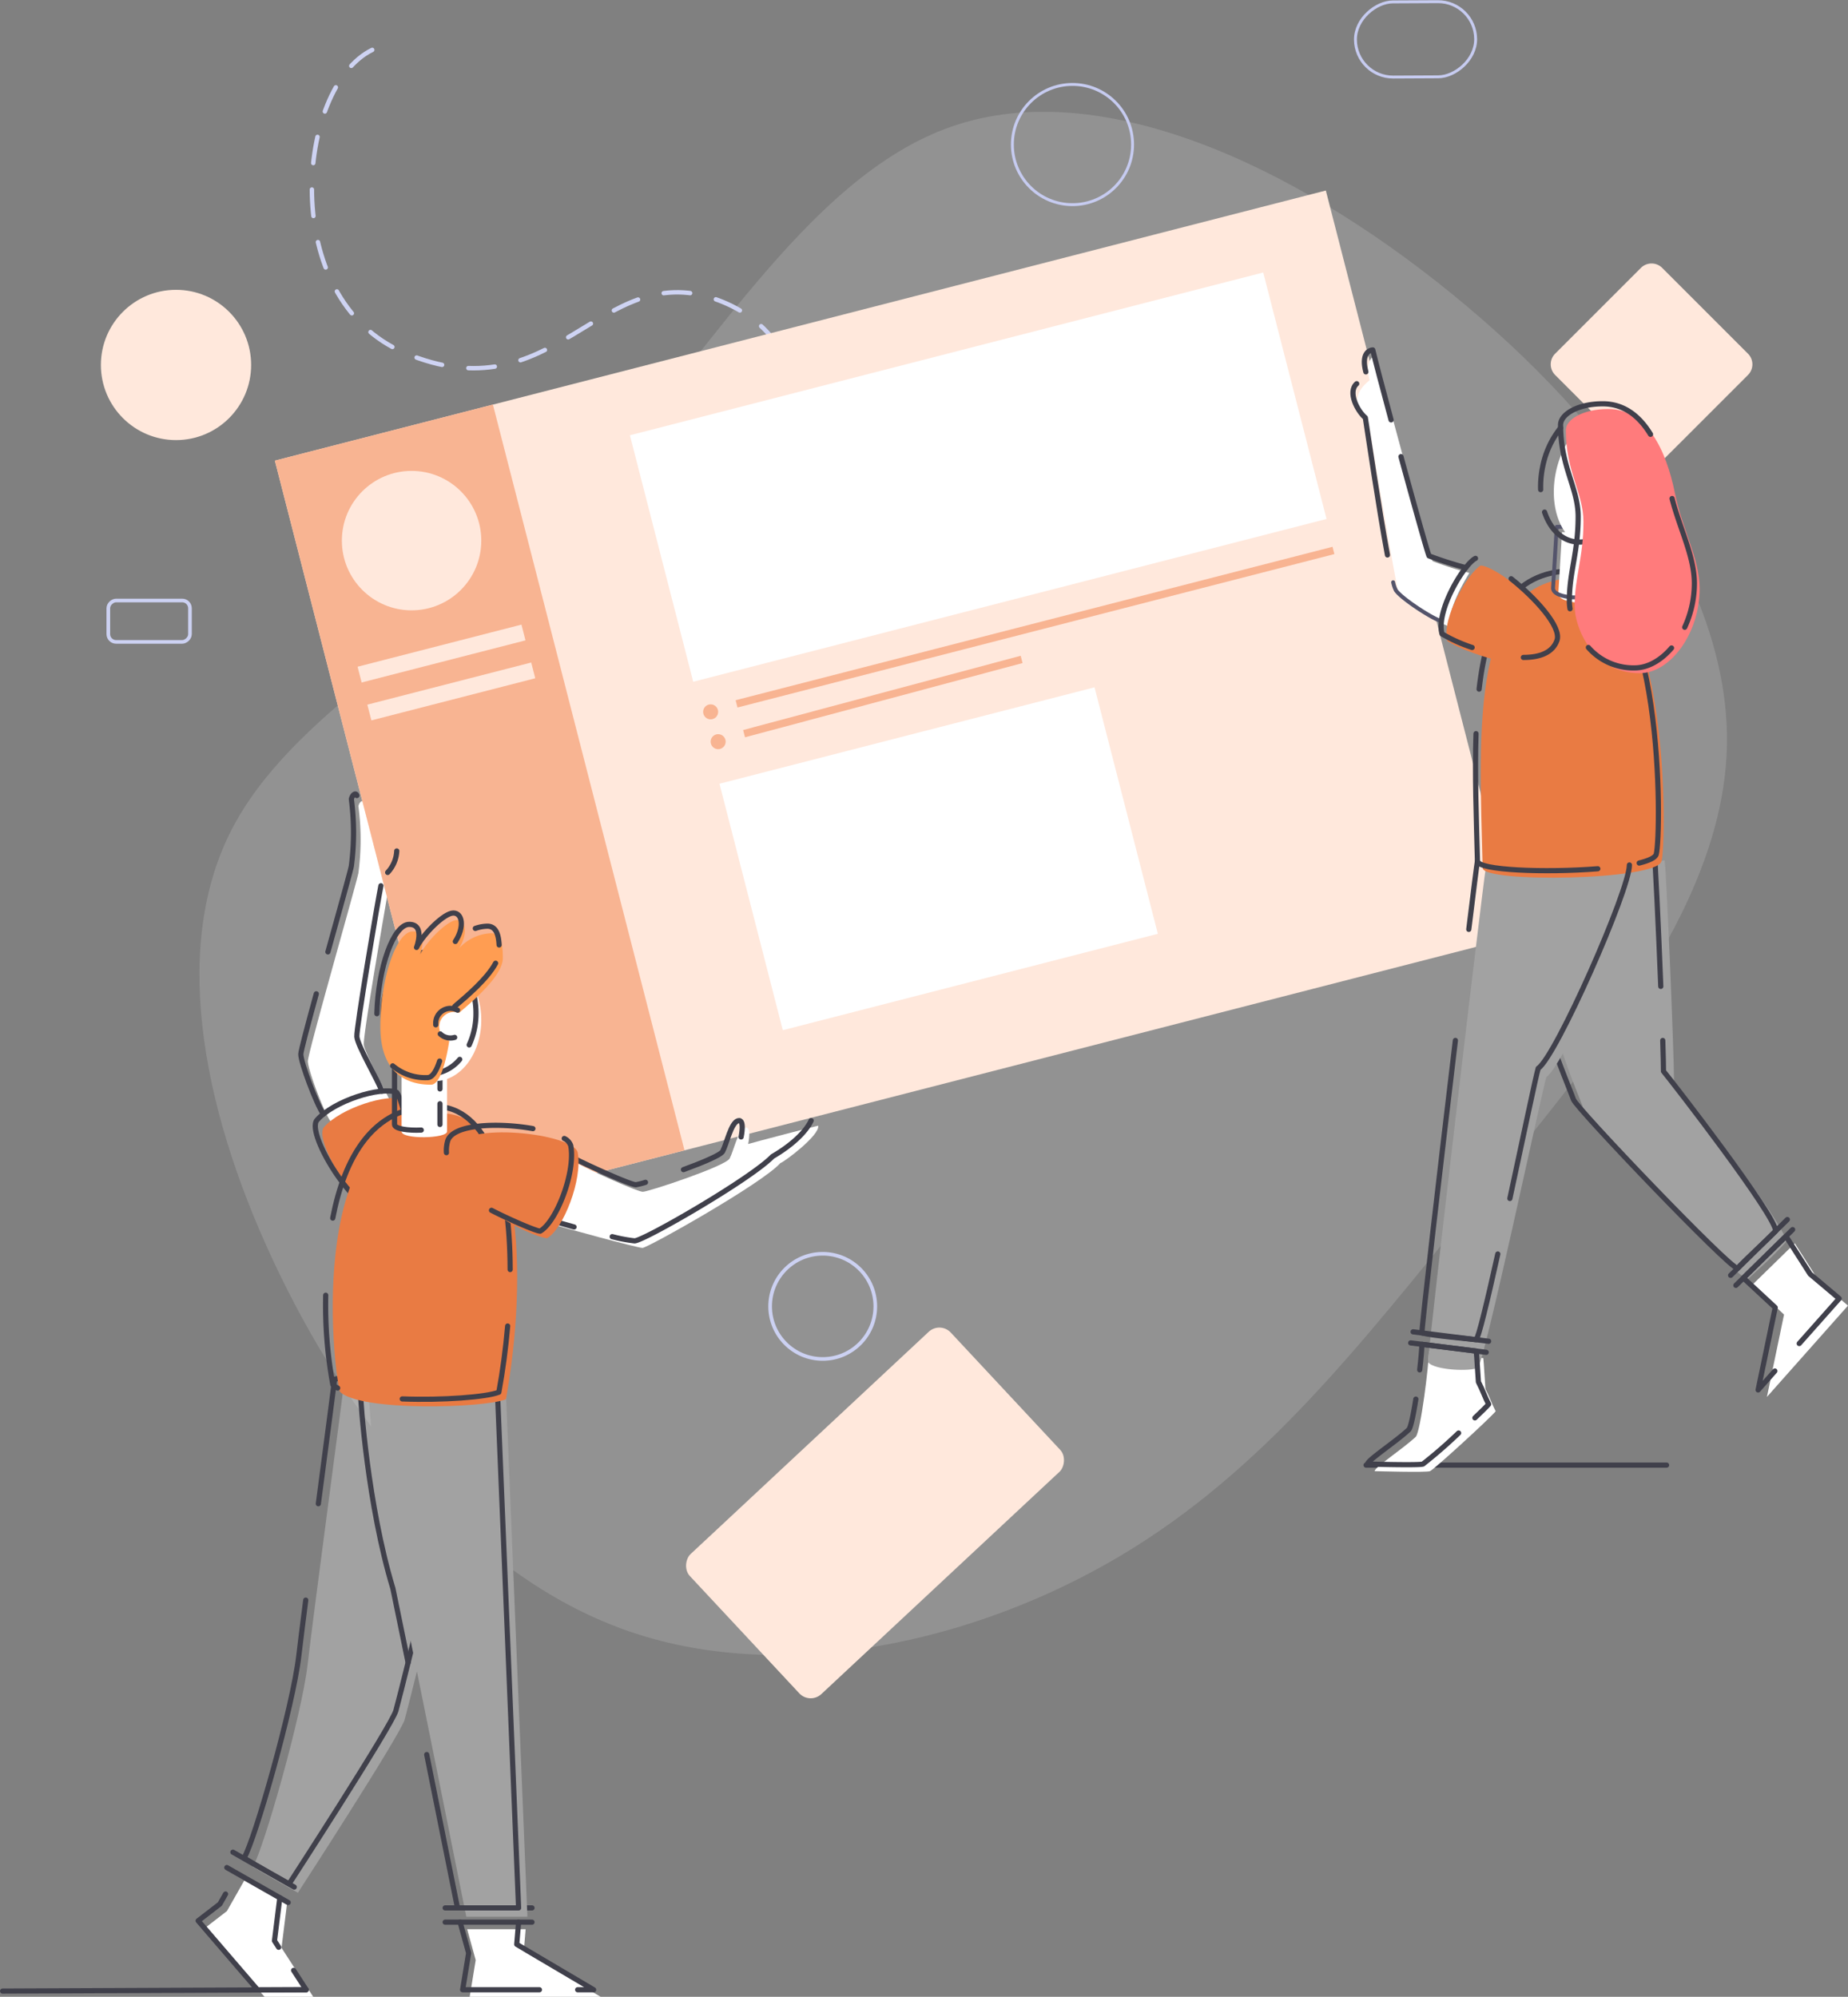<!--
~    Copyright (c) 2021, WSO2 Inc. (http://www.wso2.com). All Rights Reserved.
~
~    This software is the property of WSO2 Inc. and its suppliers, if any.
~    Dissemination of any information or reproduction of any material contained
~    herein in any form is strictly forbidden, unless permitted by WSO2 expressly.
~    You may not alter or remove any copyright or other notice from copies of this content."
-->

<svg xmlns="http://www.w3.org/2000/svg" width="356.215" height="384.815" viewBox="0 0 356.215 384.815">
    <rect x="0" y="0" width="356.215" height="384.815" fill="#808080" stroke="none"/>
    <g id="thank-you" transform="translate(-0.873 -0.154)">
        <g id="confirmation" transform="translate(1.375 0.436)">
            <g id="Group-2" transform="translate(0 0)">
                <g id="drawkit-grape-pack-illustration-12" transform="translate(0 7.912)">
                    <path id="Path"
                          d="M67.784,269.149c-.289,2.814-5.749,43.4-6.879,53.237s-8.464,35.482-10.558,39.039c2.189,1.357,8.678,4.982,8.678,4.982S78.8,335.93,79.611,333.029,83.857,316.1,83.857,316.1l-4.731-49.662Z"
                          transform="translate(-2.106 -9.837)" fill="#a2a2a2"/>
                    <path id="Path-2" data-name="Path"
                          d="M281.111,49.562c30.495,24.79,54.014,57.01,52.976,87.85s-26.56,60.52-48.6,87.566-40.657,51.339-68.328,67.794-64.325,24.8-94.222,14.685S69.891,268.832,55.2,238.607s-21.144-62.216-9.568-85.3,41.173-37.352,65.88-63.061S156.1,27.181,184.72,17.287,250.693,24.777,281.111,49.562Z"
                          transform="translate(-1.736 -1.111)" fill="#fff" opacity="0.148"/>
                    <path id="Path-3" data-name="Path"
                          d="M6.831,0C-5.995,10.038-1.221,50.688,25.076,55.817,55.874,61.822,57.955,30.379,81.3,33.2c20.3,2.454,26.4,24.41,13.826,38.177"
                          transform="matrix(0.978, 0.208, -0.208, 0.978, 64.566, 0)" fill="none" stroke="#ced3f3"
                          stroke-linecap="round" stroke-linejoin="round" stroke-width="0.852" stroke-dasharray="5.11"
                          fill-rule="evenodd"/>
                    <path id="Combined-Shape" d="M6.959,21,0,0,21,7.358l-7.338,2.963,8.786,8.5-3.512,3.621L10.1,13.778Z"
                          transform="matrix(0.978, 0.208, -0.208, 0.978, 139.763, 92.964)" fill="#ced3f3"/>
                    <path id="Path-4" data-name="Path"
                          d="M65.673,213.74c-1.33-1.874-4.348-9.944-4.348-11.539s9.163-33.531,9.74-36.247a49.172,49.172,0,0,0,0-12.923c.244-.944.893-1.249,1.062-.679.445.359,2.973,1.877,2.973,1.877s5.912,8.145,4.592,9.985a29.846,29.846,0,0,0-2.827,4.643c-.319,2.053-4.986,28.508-4.751,30.205s4.935,10.253,5.057,10.86C76.157,210.462,66.27,214.369,65.673,213.74Z"
                          transform="translate(-2.486 -5.876)" fill="#fff"/>
                    <path id="Path-5" data-name="Path"
                          d="M65.326,181.077c2.175-7.83,4.263-15.272,4.521-16.528a49.918,49.918,0,0,0,0-12.924c.244-.943.893-1.248,1.062-.679"
                          transform="translate(-2.624 -5.827)" fill="none" stroke="#40404b" stroke-linecap="round"
                          stroke-linejoin="round" stroke-width="1" fill-rule="evenodd"/>
                    <path id="Path-6" data-name="Path"
                          d="M64.267,213.716c-1.33-1.874-4.348-9.944-4.348-11.539,0-.6,1.317-5.56,2.983-11.635"
                          transform="translate(-2.437 -7.209)" fill="none" stroke="#40404b" stroke-linecap="round"
                          stroke-linejoin="round" stroke-width="1" fill-rule="evenodd"/>
                    <path id="Rectangle" d="M0,0H209.063V148.315H0Z"
                          transform="matrix(0.969, -0.249, 0.249, 0.969, 52.48, 80.579)" fill="#ffe8dc"/>
                    <path id="Rectangle-2" data-name="Rectangle" d="M0,0H43.374V148.315H0Z"
                          transform="matrix(0.969, -0.249, 0.249, 0.969, 52.481, 80.576)" fill="#f8b492"/>
                    <circle id="Oval" cx="13.436" cy="13.436" r="13.436" transform="translate(65.396 82.556)"
                            fill="#ffe8dc"/>
                    <rect id="Rectangle-3" data-name="Rectangle" width="32.598" height="3.133"
                          transform="matrix(0.969, -0.249, 0.249, 0.969, 68.424, 120.296)" fill="#ffe8dc"/>
                    <rect id="Rectangle-4" data-name="Rectangle" width="32.598" height="3.133"
                          transform="matrix(0.969, -0.249, 0.249, 0.969, 70.304, 127.601)" fill="#ffe8dc"/>
                    <circle id="Oval-2" data-name="Oval" cx="1.448" cy="1.448" r="1.448"
                            transform="translate(135.031 127.543)" fill="#f8b492"/>
                    <circle id="Oval-Copy" cx="1.448" cy="1.448" r="1.448" transform="translate(136.479 133.29)"
                            fill="#f8b492"/>
                    <rect id="Rectangle-5" data-name="Rectangle" width="118.74" height="1.448"
                          transform="matrix(0.969, -0.249, 0.249, 0.969, 141.295, 126.749)" fill="#f8b492"/>
                    <path id="Rectangle-Copy" d="M0,.545,55.352,0V1.448L0,1.993Z"
                          transform="matrix(0.969, -0.249, 0.249, 0.969, 142.607, 131.967)" fill="#f8b492"/>
                    <rect id="Rectangle-6" data-name="Rectangle" width="125.981" height="49.018"
                          transform="matrix(0.969, -0.249, 0.249, 0.969, 120.918, 75.69)" fill="#fff"/>
                    <rect id="Rectangle-7" data-name="Rectangle" width="74.604" height="49.018"
                          transform="matrix(0.969, -0.249, 0.249, 0.969, 138.185, 142.843)" fill="#fff"/>
                    <path id="Polygon-Copy"
                          d="M330.975,45.591l16.54,16.539a2.9,2.9,0,0,1,0,4.1l-16.54,16.539a2.9,2.9,0,0,1-4.1,0L310.34,66.226a2.9,2.9,0,0,1,0-4.1l16.54-16.539A2.9,2.9,0,0,1,330.975,45.591Z"
                          transform="translate(-11.08 -2.159)" fill="#ffe8dc"/>
                    <path id="Path-7" data-name="Path"
                          d="M48.357,367.554l-3.343,5.889-4.185,3.223L52.267,389.96h9.384l-6.112-9.435,1.032-8.3"
                          transform="translate(-1.776 -13.339)" fill="#fff"/>
                    <path id="Path-8" data-name="Path"
                          d="M93.135,377.271l1.643,5.953L93.62,390.3h25.251l-14.824-8.753.359-4.273"
                          transform="translate(-3.587 -13.675)" fill="#fff"/>
                    <path id="Path-9" data-name="Path"
                          d="M60.477,309.954c-.591,4.609-1.072,8.437-1.33,10.674-1.127,9.842-8.464,35.493-10.558,39.029,2.189,1.358,8.678,4.982,8.678,4.982s19.78-30.477,20.587-33.379S82.1,314.329,82.1,314.329l-4.731-49.653-11.342,2.716c-.143,1.408-1.582,12.258-3.122,23.985"
                          transform="translate(-2.045 -9.776)" fill="none" stroke="#40404b" stroke-linecap="round"
                          stroke-linejoin="round" stroke-width="1" fill-rule="evenodd"/>
                    <line id="Path-10" data-name="Path" x2="16.735" transform="translate(85.308 359.493)" fill="none"
                          stroke="#40404b" stroke-linecap="round" stroke-linejoin="round" stroke-width="1"/>
                    <line id="Path-11" data-name="Path" x2="16.735" transform="translate(85.308 362.238)" fill="none"
                          stroke="#40404b" stroke-linecap="round" stroke-linejoin="round" stroke-width="1"/>
                    <path id="Path-12" data-name="Path" d="M114.774,388.891h3.081l-14.824-8.753.36-4.273"
                          transform="translate(-3.93 -13.627)" fill="none" stroke="#40404b" stroke-linecap="round"
                          stroke-linejoin="round" stroke-width="1" fill-rule="evenodd"/>
                    <path id="Path-13" data-name="Path" d="M91.728,375.865l1.643,5.953-1.157,7.073h14.808"
                          transform="translate(-3.539 -13.627)" fill="none" stroke="#40404b" stroke-linecap="round"
                          stroke-linejoin="round" stroke-width="1" fill-rule="evenodd"/>
                    <line id="Path-14" data-name="Path" x2="11.821" y2="6.723" transform="translate(44.395 348.751)"
                          fill="none" stroke="#40404b" stroke-linecap="round" stroke-linejoin="round" stroke-width="1"/>
                    <line id="Path-15" data-name="Path" x2="11.824" y2="6.727" transform="translate(43.221 351.717)"
                          fill="none" stroke="#40404b" stroke-linecap="round" stroke-linejoin="round" stroke-width="1"/>
                    <path id="Path-16" data-name="Path" d="M55.468,380.535l-.808-1.249,1.032-8.3"
                          transform="translate(-2.255 -13.458)" fill="none" stroke="#40404b" stroke-linecap="round"
                          stroke-linejoin="round" stroke-width="1" fill-rule="evenodd"/>
                    <path id="Path-17" data-name="Path"
                          d="M44.7,370.25l-1.093,1.928L39.423,375.4,50.86,388.7h9.384l-2.423-3.74"
                          transform="translate(-1.727 -13.432)" fill="none" stroke="#40404b" stroke-linecap="round"
                          stroke-linejoin="round" stroke-width="1" fill-rule="evenodd"/>
                    <line id="Path-18" data-name="Path" y1="0.258" x2="58.517" transform="translate(0 375.264)"
                          fill="none" stroke="#40404b" stroke-linecap="round" stroke-linejoin="round" stroke-width="1"/>
                    <line id="Path-Copy" x2="57.922" transform="translate(262.821 274.158)" fill="none" stroke="#40404b"
                          stroke-linecap="round" stroke-linejoin="round" stroke-width="1"/>
                    <path id="Path-19" data-name="Path"
                          d="M73.591,271.649c0,1.7,1.412,21.87,6.245,37.842,3.194,15.252,12.456,61.575,12.456,61.575h11.777L99.83,267.587Z"
                          transform="translate(-2.911 -9.877)" fill="#a2a2a2"/>
                    <path id="Path-20" data-name="Path"
                          d="M84.6,339.755c3.082,15.3,5.932,29.554,5.932,29.554h11.777l-4.239-103.48L71.834,269.9c0,1.7,1.412,21.87,6.245,37.841.726,3.466,1.765,8.533,2.936,14.3"
                          transform="translate(-2.85 -9.816)" fill="none" stroke="#40404b" stroke-linecap="round"
                          stroke-linejoin="round" stroke-width="1" fill-rule="evenodd"/>
                    <path id="Path-21" data-name="Path"
                          d="M115.207,224.259c2.715,1.439,11.356,5.345,12.4,5.345s15.952-4.92,16.738-6.424,1.6-5.508,2.967-5.908.594,3.122.594,3.122c.808-.264,13.559-3.587,13.5-3.52.34,1.826-6.56,7-7.28,7.188-3.547,3.978-25.63,16.359-26.591,16.359s-15.879-4.073-16.82-4.413C110.9,234.62,113.917,225.24,115.207,224.259Z"
                          transform="translate(-4.196 -8.12)" fill="#fff"/>
                    <path id="Path-22" data-name="Path" d="M77.262,166.161a6.5,6.5,0,0,0,1.751-4.138"
                          transform="translate(-3.038 -6.221)" fill="none" stroke="#40404b" stroke-linecap="round"
                          stroke-linejoin="round" stroke-width="1" fill-rule="evenodd"/>
                    <path id="Path-23" data-name="Path"
                          d="M75.922,208.557c-.679-2.064-4.707-8.77-4.812-10.522-.1-1.7,3.91-25.413,4.636-29.068"
                          transform="translate(-2.825 -6.461)" fill="none" stroke="#40404b" stroke-linecap="round"
                          stroke-linejoin="round" stroke-width="1" fill-rule="evenodd"/>
                    <path id="Path-24" data-name="Path"
                          d="M77.509,234.48c-4.694,2.037-15.272-14.838-12.971-17.522,3.217-3.7,12.279-6.547,15.384-5.349C81.49,213.757,85.491,231.035,77.509,234.48Z"
                          transform="translate(-2.586 -7.928)" fill="#e97b43"/>
                    <path id="Path-25" data-name="Path"
                          d="M76.1,233.074c-4.694,2.036-15.272-14.838-12.971-17.522,3.217-3.7,12.279-6.547,15.384-5.349C80.084,212.351,84.085,229.629,76.1,233.074Z"
                          transform="translate(-2.537 -7.88)" fill="none" stroke="#40404b" stroke-linecap="round"
                          stroke-linejoin="round" stroke-width="1" fill-rule="evenodd"/>
                    <path id="Path-26" data-name="Path"
                          d="M122.1,238.216a30.545,30.545,0,0,0,4.3.808c1.762,0,22.427-11.933,26.591-16.257,4.008-2.325,6.53-4.921,7.45-6.92"
                          transform="translate(-4.591 -8.085)" fill="none" stroke="#40404b" stroke-linecap="round"
                          stroke-linejoin="round" stroke-width="1" fill-rule="evenodd"/>
                    <path id="Path-27" data-name="Path" d="M109.841,235.7c.733.278,2.434.78,4.476,1.337"
                          transform="translate(-4.166 -8.772)" fill="none" stroke="#40404b" stroke-linecap="round"
                          stroke-linejoin="round" stroke-width="1" fill-rule="evenodd"/>
                    <path id="Path-28" data-name="Path"
                          d="M136.324,225.3c3.7-1.358,7.175-2.807,7.548-3.513.8-1.5,1.6-5.508,2.967-5.909s.594,3.123.594,3.123"
                          transform="translate(-5.083 -8.085)" fill="none" stroke="#40404b" stroke-linecap="round"
                          stroke-linejoin="round" stroke-width="1" fill-rule="evenodd"/>
                    <path id="Path-29" data-name="Path"
                          d="M113.961,223.118c2.716,1.439,11.357,5.345,12.4,5.345a12.069,12.069,0,0,0,1.867-.465"
                          transform="translate(-4.309 -8.337)" fill="none" stroke="#40404b" stroke-linecap="round"
                          stroke-linejoin="round" stroke-width="1" fill-rule="evenodd"/>
                    <path id="Path-30" data-name="Path"
                          d="M87.165,214.4c15.643,0,16.844,31.043,12.513,55.106-4.212,1.7-28.033,2.406-32-1.446C66.232,262.765,61.1,214.4,87.165,214.4Z"
                          transform="translate(-2.658 -8.035)" fill="#e97b43"/>
                    <path id="Path-31" data-name="Path"
                          d="M66.293,234.541c2.213-11.465,7.612-21.552,19.515-21.552,10.711,0,14.652,14.56,14.682,31.465"
                          transform="translate(-2.658 -7.986)" fill="none" stroke="#40404b" stroke-linecap="round"
                          stroke-linejoin="round" stroke-width="1" fill-rule="evenodd"/>
                    <path id="Path-32" data-name="Path"
                          d="M67.194,268.6a4.1,4.1,0,0,1-.926-.648,84.473,84.473,0,0,1-1.378-17.24"
                          transform="translate(-2.609 -9.293)" fill="none" stroke="#40404b" stroke-linecap="round"
                          stroke-linejoin="round" stroke-width="1" fill-rule="evenodd"/>
                    <path id="Path-33" data-name="Path"
                          d="M100.492,256.857c-.37,4.331-.951,8.645-1.7,12.758-2.376.943-10.884,1.584-18.619,1.29"
                          transform="translate(-3.139 -9.505)" fill="none" stroke="#40404b" stroke-linecap="round"
                          stroke-linejoin="round" stroke-width="1" fill-rule="evenodd"/>
                    <path id="Path-34" data-name="Path"
                          d="M90.626,221.261c1.463-5.288,23-2.882,23.723.849.964,5.172-2.766,14.678-5.895,16.48C105.566,238.471,88.135,230.261,90.626,221.261Z"
                          transform="translate(-3.492 -8.166)" fill="#e97b43"/>
                    <path id="Path-35" data-name="Path"
                          d="M112.02,219.42a2.364,2.364,0,0,1,1.249,1.374c.964,5.172-2.766,14.678-5.895,16.481-.924-.037-6.615-2.562-9.378-4.011"
                          transform="translate(-3.756 -8.209)" fill="none" stroke="#40404b" stroke-linecap="round"
                          stroke-linejoin="round" stroke-width="1" fill-rule="evenodd"/>
                    <path id="Path-36" data-name="Path"
                          d="M88.993,222.061a6.66,6.66,0,0,1,.227-2.207c.923-3.332,9.808-3.61,16.44-2.426"
                          transform="translate(-3.443 -8.118)" fill="none" stroke="#40404b" stroke-linecap="round"
                          stroke-linejoin="round" stroke-width="1" fill-rule="evenodd"/>
                    <path id="Path-37" data-name="Path" d="M88.8,217.581c0,1.381-8.756,1.558-8.756,0V205.16H88.8Z"
                          transform="translate(-3.134 -7.715)" fill="#fff"/>
                    <path id="Path-38" data-name="Path"
                          d="M83.788,217.255c-2.413.123-5.155-.207-5.155-1.079V203.754h8.756v5.576"
                          transform="translate(-3.085 -7.666)" fill="none" stroke="#40404b" stroke-linecap="round"
                          stroke-linejoin="round" stroke-width="1" fill-rule="evenodd"/>
                    <ellipse id="Oval-3" data-name="Oval" cx="8.953" cy="11.773" rx="8.953" ry="11.773"
                             transform="translate(74.36 176.607)" fill="#fff"/>
                    <path id="Path-39" data-name="Path"
                          d="M91.124,202.884a7.8,7.8,0,0,1-5.824,2.831c-4.945,0-8.956-5.27-8.956-11.773s4.012-11.774,8.956-11.774,8.953,5.271,8.953,11.774a14.565,14.565,0,0,1-1.31,6.156"
                          transform="translate(-3.006 -6.919)" fill="none" stroke="#40404b" stroke-linecap="round"
                          stroke-linejoin="round" stroke-width="1" fill-rule="evenodd"/>
                    <path id="Path-40" data-name="Path"
                          d="M75.8,196.362c0-9.378,3.112-18.355,6.248-18.355s1.408,4.449,1.408,4.449c1.3-2.607,5.332-6.635,7.093-6.635s2.189,2.716.384,5.485a8.926,8.926,0,0,1,6.177-2.953c2.036,0,2.3,2.416,2.3,4.8,0,4.2-8.824,10.66-9.819,11.773-.078,1.381-1.229,12.618-4.028,12.618S75.8,206.853,75.8,196.362Z"
                          transform="translate(-2.987 -6.699)" fill="#ff9d52"/>
                    <path id="Path-41" data-name="Path"
                          d="M87.315,203.965c-.6,1.832-1.374,3.193-2.349,3.193a9.759,9.759,0,0,1-6.7-2.273"
                          transform="translate(-3.073 -7.673)" fill="none" stroke="#40404b" stroke-linecap="round"
                          stroke-linejoin="round" stroke-width="1" fill-rule="evenodd"/>
                    <path id="Path-42" data-name="Path" d="M98.531,184.432c-1.632,3.054-5.7,6.472-7.843,8.294"
                          transform="translate(-3.503 -6.997)" fill="none" stroke="#40404b" stroke-linecap="round"
                          stroke-linejoin="round" stroke-width="1" fill-rule="evenodd"/>
                    <path id="Path-43" data-name="Path"
                          d="M94.762,177.469a7.469,7.469,0,0,1,2.321-.43c1.7,0,2.162,1.68,2.27,3.614"
                          transform="translate(-3.644 -6.741)" fill="none" stroke="#40404b" stroke-linecap="round"
                          stroke-linejoin="round" stroke-width="1" fill-rule="evenodd"/>
                    <path id="Path-44" data-name="Path"
                          d="M75.107,193.812c.238-8.953,3.228-17.217,6.235-17.217,3.133,0,1.408,4.449,1.408,4.449,1.3-2.607,5.332-6.635,7.093-6.635s2.189,2.715.384,5.484"
                          transform="translate(-2.963 -6.65)" fill="none" stroke="#40404b" stroke-linecap="round"
                          stroke-linejoin="round" stroke-width="1" fill-rule="evenodd"/>
                    <circle id="Oval-4" data-name="Oval" cx="2.847" cy="2.847" r="2.847"
                            transform="translate(84.161 186.829)" fill="#fff"/>
                    <path id="Path-45" data-name="Path"
                          d="M86.859,196.61a2.917,2.917,0,0,1,0-.3,2.844,2.844,0,0,1,4.2-2.515"
                          transform="translate(-3.37 -7.309)" fill="none" stroke="#40404b" stroke-linecap="round"
                          stroke-linejoin="round" stroke-width="1" fill-rule="evenodd"/>
                    <path id="Path-46" data-name="Path"
                          d="M90.539,199.216a2.788,2.788,0,0,1-.808.119,2.834,2.834,0,0,1-1.965-.788"
                          transform="translate(-3.402 -7.486)" fill="none" stroke="#40404b" stroke-linecap="round"
                          stroke-linejoin="round" stroke-width="1" fill-rule="evenodd"/>
                    <rect id="Rectangle-8" data-name="Rectangle" width="7.982" height="15.741" rx="1.5"
                          transform="translate(36.116 107.529) rotate(90)" fill="none" stroke="#ccd1f2"
                          stroke-linecap="round" stroke-linejoin="round" stroke-width="0.703"/>
                    <rect id="Rectangle-9" data-name="Rectangle" width="36.925" height="68.782" rx="3"
                          transform="translate(180.714 246.413) rotate(46.98)" fill="#ffe8dc"/>
                    <circle id="Oval-5" data-name="Oval" cx="10.136" cy="10.136" r="10.136"
                            transform="translate(147.946 233.429)" fill="none" stroke="#ccd1f2" stroke-linecap="round"
                            stroke-linejoin="round" stroke-width="0.703"/>
                    <line id="Path-47" data-name="Path" y2="3.995" transform="translate(84.304 204.515)" fill="none"
                          stroke="#40404b" stroke-linecap="round" stroke-linejoin="round" stroke-width="1"/>
                </g>
                <g id="Group" transform="translate(260.287 67.155)">
                    <path id="Path-48" data-name="Path"
                          d="M87.93,178.351l4.656,7.277,5.6,4.724-15.629,17.6,3.3-15.874-6.14-5.7Z"
                          transform="translate(-2.761 -6.177)" fill="#fff"/>
                    <path id="Path-49" data-name="Path"
                          d="M25.271,201.219c.143,1.144.265,4,.421,5.943.838,1.608,1.32,3.079,1.972,4.3C26.307,213.064,15.765,222.7,15.008,223s-10.681,0-10.681,0c0-.757,5.43-4.266,7.948-6.632.947-1.181,2.518-13.891,2.518-16.443Z"
                          transform="translate(-0.15 -6.924)" fill="#fff"/>
                    <path id="Path-50" data-name="Path"
                          d="M61.51,101.879c.36,2.62,1.812,37.149,1.812,42.7,2.091,2.542,21.629,27.805,21.629,30.8-2.308,2.607-5.451,5.43-7.361,7.178-1.208,1.11-31.078-30.884-31.624-32.53s-4.724-11.434-4.724-13.722,9.269-32.622,9.269-32.622Z"
                          transform="translate(-1.428 -3.528)" fill="#a2a2a2"/>
                    <path id="Path-51" data-name="Path"
                          d="M61.074,136.532c.088,2.752.139,4.87.139,5.932,2.091,2.543,21.629,27.806,21.629,30.8-1.907,1.938-5.882,5.535-7.361,7.178-1.636-.089-31.078-30.884-31.624-32.53s-4.724-11.435-4.724-13.722S48.4,101.572,48.4,101.572l11-1.8c.217,1.585.838,14.875,1.293,26.34"
                          transform="translate(-1.355 -3.455)" fill="none" stroke="#40404b" stroke-linecap="round"
                          stroke-linejoin="round" stroke-width="1" fill-rule="evenodd"/>
                    <path id="Path-52" data-name="Path"
                          d="M26.079,103.792c-.533,2.949-11.071,92.062-11.071,94.886,1.232,1.588,8.346,1.815,9.581,1.059s12.286-52.945,13.206-56c3.448-2.3,17.584-34.332,17.58-39.193"
                          transform="translate(-0.52 -3.594)" fill="#a2a2a2"/>
                    <path id="Path-53" data-name="Path"
                          d="M44.332,45.5c17.648,0,17.041,50.908,16.036,54.614s-34.4,4.2-34.472,1.317C25.2,74.317,23.338,45.5,44.332,45.5Z"
                          transform="translate(-0.884 -1.576)" fill="#e97b43"/>
                    <path id="Path-54" data-name="Path"
                          d="M31.335,167.094c2.579-11.953,5.023-23.627,5.461-25.084,3.445-2.3,17.584-34.332,17.58-39.192"
                          transform="translate(-1.085 -3.561)" fill="none" stroke="#40404b" stroke-linecap="round"
                          stroke-linejoin="round" stroke-width="1" fill-rule="evenodd"/>
                    <path id="Path-55" data-name="Path"
                          d="M20.223,137.844c-2.993,25.03-6.448,54.723-6.448,56.373,2.182.553,8.9,1.109,10.433,1.3C24.679,195.227,26.4,188,28.4,179"
                          transform="translate(-0.477 -4.774)" fill="none" stroke="#40404b" stroke-linecap="round"
                          stroke-linejoin="round" stroke-width="1" fill-rule="evenodd"/>
                    <path id="Path-56" data-name="Path" d="M24.8,102.034c-.126.679-.76,5.746-1.67,13.169"
                          transform="translate(-0.801 -3.534)" fill="none" stroke="#40404b" stroke-linecap="round"
                          stroke-linejoin="round" stroke-width="1" fill-rule="evenodd"/>
                    <path id="Path-57" data-name="Path"
                          d="M20.471,215.984A90.349,90.349,0,0,1,13.6,221.96c-.757.285-10.68,0-10.68,0,0-.757,5.43-4.266,7.948-6.632.394-.491.9-2.969,1.358-5.878"
                          transform="translate(-0.101 -7.254)" fill="none" stroke="#40404b" stroke-linecap="round"
                          stroke-linejoin="round" stroke-width="1" fill-rule="evenodd"/>
                    <path id="Path-58" data-name="Path"
                          d="M13.331,203.434c.255-2.216.418-4.1.418-4.928l10.477,1.307c.142,1.144.265,4,.421,5.943.838,1.608,1.32,3.078,1.972,4.3-.363.425-1.357,1.406-2.651,2.631"
                          transform="translate(-0.462 -6.875)" fill="none" stroke="#40404b" stroke-linecap="round"
                          stroke-linejoin="round" stroke-width="1" fill-rule="evenodd"/>
                    <path id="Path-59" data-name="Path"
                          d="M48.046,102.64c-10.042.8-23.16.316-23.2-1.487-.214-8.315-.536-16.793-.275-24.544"
                          transform="translate(-0.847 -2.653)" fill="none" stroke="#40404b" stroke-linecap="round"
                          stroke-linejoin="round" stroke-width="1" fill-rule="evenodd"/>
                    <path id="Path-60" data-name="Path"
                          d="M25.19,66.9C26.71,53.637,31.224,44.1,43.3,44.1,60.951,44.1,60.343,95,59.339,98.711c-.183.679-1.405,1.229-3.289,1.7"
                          transform="translate(-0.872 -1.527)" fill="none" stroke="#40404b" stroke-linecap="round"
                          stroke-linejoin="round" stroke-width="1" fill-rule="evenodd"/>
                    <path id="Path-61" data-name="Path"
                          d="M48.619,48.849c0,1.673-7.741,1.524-7.606-.709l.709-11.766h6.9Z"
                          transform="translate(-1.42 -1.26)" fill="#fff"/>
                    <path id="Path-62" data-name="Path"
                          d="M47.564,47.794c0,1.673-7.741,1.524-7.606-.709l.709-11.766h6.9Z"
                          transform="translate(-1.384 -1.223)" fill="none" stroke="#54546b" stroke-linecap="round"
                          stroke-linejoin="round" stroke-width="0.75" fill-rule="evenodd"/>
                    <ellipse id="Oval-6" data-name="Oval" cx="12.967" cy="8.687" rx="12.967" ry="8.687"
                             transform="translate(36.428 36.107) rotate(-77.905)" fill="#fff"/>
                    <path id="Path-63" data-name="Path"
                          d="M37.48,27.46A18.8,18.8,0,0,1,37.88,23a17.278,17.278,0,0,1,3.441-7.422"
                          transform="translate(-1.298 -0.54)" fill="none" stroke="#40404b" stroke-linecap="round"
                          stroke-linejoin="round" stroke-width="1" fill-rule="evenodd"/>
                    <path id="Path-64" data-name="Path"
                          d="M46.016,38.06a6.014,6.014,0,0,1-2.284-.034c-2.542-.533-4.473-2.681-5.471-5.651"
                          transform="translate(-1.325 -1.121)" fill="none" stroke="#40404b" stroke-linecap="round"
                          stroke-linejoin="round" stroke-width="1" fill-rule="evenodd"/>
                    <path id="Path-65" data-name="Path"
                          d="M50.653,11.8c7.467,0,11.2,7.867,12.9,16.291C64.907,34.877,68.3,40.646,68.3,46.416c0,8.644-5.658,16.291-11.539,16.291-9.112,0-12.557-8.9-12.557-12.9,0-5.658,1.7-9.347,1.7-16.291,0-5.5-3.394-9.588-3.394-17.648C42.508,13.821,45.779,11.8,50.653,11.8Z"
                          transform="translate(-1.472 -0.409)" fill="#ff7b7c"/>
                    <path id="Path-66" data-name="Path"
                          d="M43.279,50.249a9.339,9.339,0,0,1-.129-1.483c0-5.658,1.7-9.347,1.7-16.291,0-5.5-3.394-9.588-3.394-17.648,0-2.036,3.265-4.073,8.145-4.073,4.073,0,7.063,2.376,9.194,5.882"
                          transform="translate(-1.436 -0.372)" fill="none" stroke="#40404b" stroke-linecap="round"
                          stroke-linejoin="round" stroke-width="1" fill-rule="evenodd"/>
                    <path id="Path-67" data-name="Path"
                          d="M63.037,59.5C61,61.878,58.472,63.337,55.91,63.337a11.512,11.512,0,0,1-8.9-3.937"
                          transform="translate(-1.628 -2.057)" fill="none" stroke="#40404b" stroke-linecap="round"
                          stroke-linejoin="round" stroke-width="1" fill-rule="evenodd"/>
                    <path id="Path-68" data-name="Path"
                          d="M63.721,29.668c1.537,5.946,4.3,11.149,4.3,16.348a20.178,20.178,0,0,1-1.863,8.458"
                          transform="translate(-2.207 -1.027)" fill="none" stroke="#40404b" stroke-linecap="round"
                          stroke-linejoin="round" stroke-width="1" fill-rule="evenodd"/>
                    <line id="Path-69" data-name="Path" x2="14.56" y2="1.816" transform="translate(11.597 189.229)"
                          fill="none" stroke="#40404b" stroke-linecap="round" stroke-linejoin="round" stroke-width="1"/>
                    <line id="Path-70" data-name="Path" x2="14.556" y2="1.815" transform="translate(11.132 191.364)"
                          fill="none" stroke="#40404b" stroke-linecap="round" stroke-linejoin="round" stroke-width="1"/>
                    <line id="Path-71" data-name="Path" y1="10.748" x2="10.935" transform="translate(72.802 167.59)"
                          fill="none" stroke="#40404b" stroke-linecap="round" stroke-linejoin="round" stroke-width="1"/>
                    <line id="Path-72" data-name="Path" y1="10.745" x2="10.935" transform="translate(73.817 169.527)"
                          fill="none" stroke="#40404b" stroke-linecap="round" stroke-linejoin="round" stroke-width="1"/>
                    <path id="Path-73" data-name="Path"
                          d="M84.031,202.908,80.8,206.55l3.3-15.874-6.14-5.7,8.21-8.033,4.656,7.276,5.6,4.724-7.7,8.668"
                          transform="translate(-2.7 -6.128)" fill="none" stroke="#40404b" stroke-linecap="round"
                          stroke-linejoin="round" stroke-width="1" fill-rule="evenodd"/>
                    <path id="Path-74" data-name="Path"
                          d="M22.467,43.014a71.9,71.9,0,0,1-7.086-2.264C14.7,39.24,5.993,7.246,4.52,1.072c-.937.078-2.135,1.6-1.273,4.806C1.6,7.212-1.083,9.9,3.085,14.135c.183,1.161,5.393,32.581,5.9,33.26,1.643,2.223,8.05,5.339,9.455,5.9C18.883,52.075,18.2,50.07,22.467,43.014Z"
                          transform="translate(-0.03 -0.037)" fill="#fff"/>
                    <path id="Path-75" data-name="Path"
                          d="M41,58.833c1.425-4.073-11.851-15.493-15.71-15.8-2.26,1.161-7.684,10.148-6.448,14.563C23.1,60.292,38.637,65.563,41,58.833Z"
                          transform="translate(-0.646 -1.49)" fill="#e97b43"/>
                    <path id="Path-76" data-name="Path"
                          d="M7.431,13.484C5.8,7.443,4.413,2.152,3.9,0c-.937.078-2.189,1.018-1.33,4.229"
                          transform="translate(-0.079)" fill="none" stroke="#40404b" stroke-linecap="round"
                          stroke-linejoin="round" stroke-width="1" fill-rule="evenodd"/>
                    <path id="Path-77" data-name="Path"
                          d="M22.091,42.7A71.937,71.937,0,0,1,15,40.432c-.339-.784-2.864-9.791-5.41-19.131"
                          transform="translate(-0.332 -0.738)" fill="none" stroke="#40404b" stroke-linecap="round"
                          stroke-linejoin="round" stroke-width="1" fill-rule="evenodd"/>
                    <path id="Path-78" data-name="Path"
                          d="M6.652,39.748C4.989,30.833,2.834,16.127,2.389,13.3.866,12.017-1.079,8.338.726,6.743"
                          transform="translate(0 -0.234)" fill="none" stroke="#40404b" stroke-linecap="round"
                          stroke-linejoin="round" stroke-width="1" fill-rule="evenodd"/>
                    <path id="Path-79" data-name="Path"
                          d="M17.343,53.858c-1.32-.207-7.528-4.164-8.777-5.9a6.248,6.248,0,0,1-.54-1.578"
                          transform="translate(-0.278 -1.606)" fill="none" stroke="#54546b" stroke-linecap="round"
                          stroke-linejoin="round" stroke-width="0.75" fill-rule="evenodd"/>
                    <path id="Path-80" data-name="Path"
                          d="M33.947,60.846c3.1,0,5.634-.879,6.479-3.292.9-2.576-4.073-8.094-8.841-11.879"
                          transform="translate(-1.094 -1.582)" fill="none" stroke="#40404b" stroke-linecap="round"
                          stroke-linejoin="round" stroke-width="1" fill-rule="evenodd"/>
                    <path id="Path-81" data-name="Path"
                          d="M24.231,41.611c-2.26,1.161-7.684,10.148-6.448,14.563a30.082,30.082,0,0,0,5.8,2.61"
                          transform="translate(-0.61 -1.441)" fill="none" stroke="#40404b" stroke-linecap="round"
                          stroke-linejoin="round" stroke-width="1" fill-rule="evenodd"/>
                </g>
                <rect id="Rectangle-10" data-name="Rectangle" width="14.481" height="23.169" rx="7.24"
                      transform="matrix(-0.005, -1, 1, -0.005, 260.807, 14.602)" fill="none" stroke="#c6cbf0"
                      stroke-linecap="round" stroke-linejoin="round" stroke-width="0.561"/>
                <circle id="Oval-7" data-name="Oval" cx="11.584" cy="11.584" r="11.584"
                        transform="translate(194.642 15.99)" fill="none" stroke="#c6cbf0" stroke-linecap="round"
                        stroke-linejoin="round" stroke-width="0.561"/>
                <circle id="Oval-Copy-2" cx="14.481" cy="14.481" r="14.481" transform="translate(18.945 55.57)"
                        fill="#ffe8dc"/>
            </g>
        </g>
    </g>
</svg>
